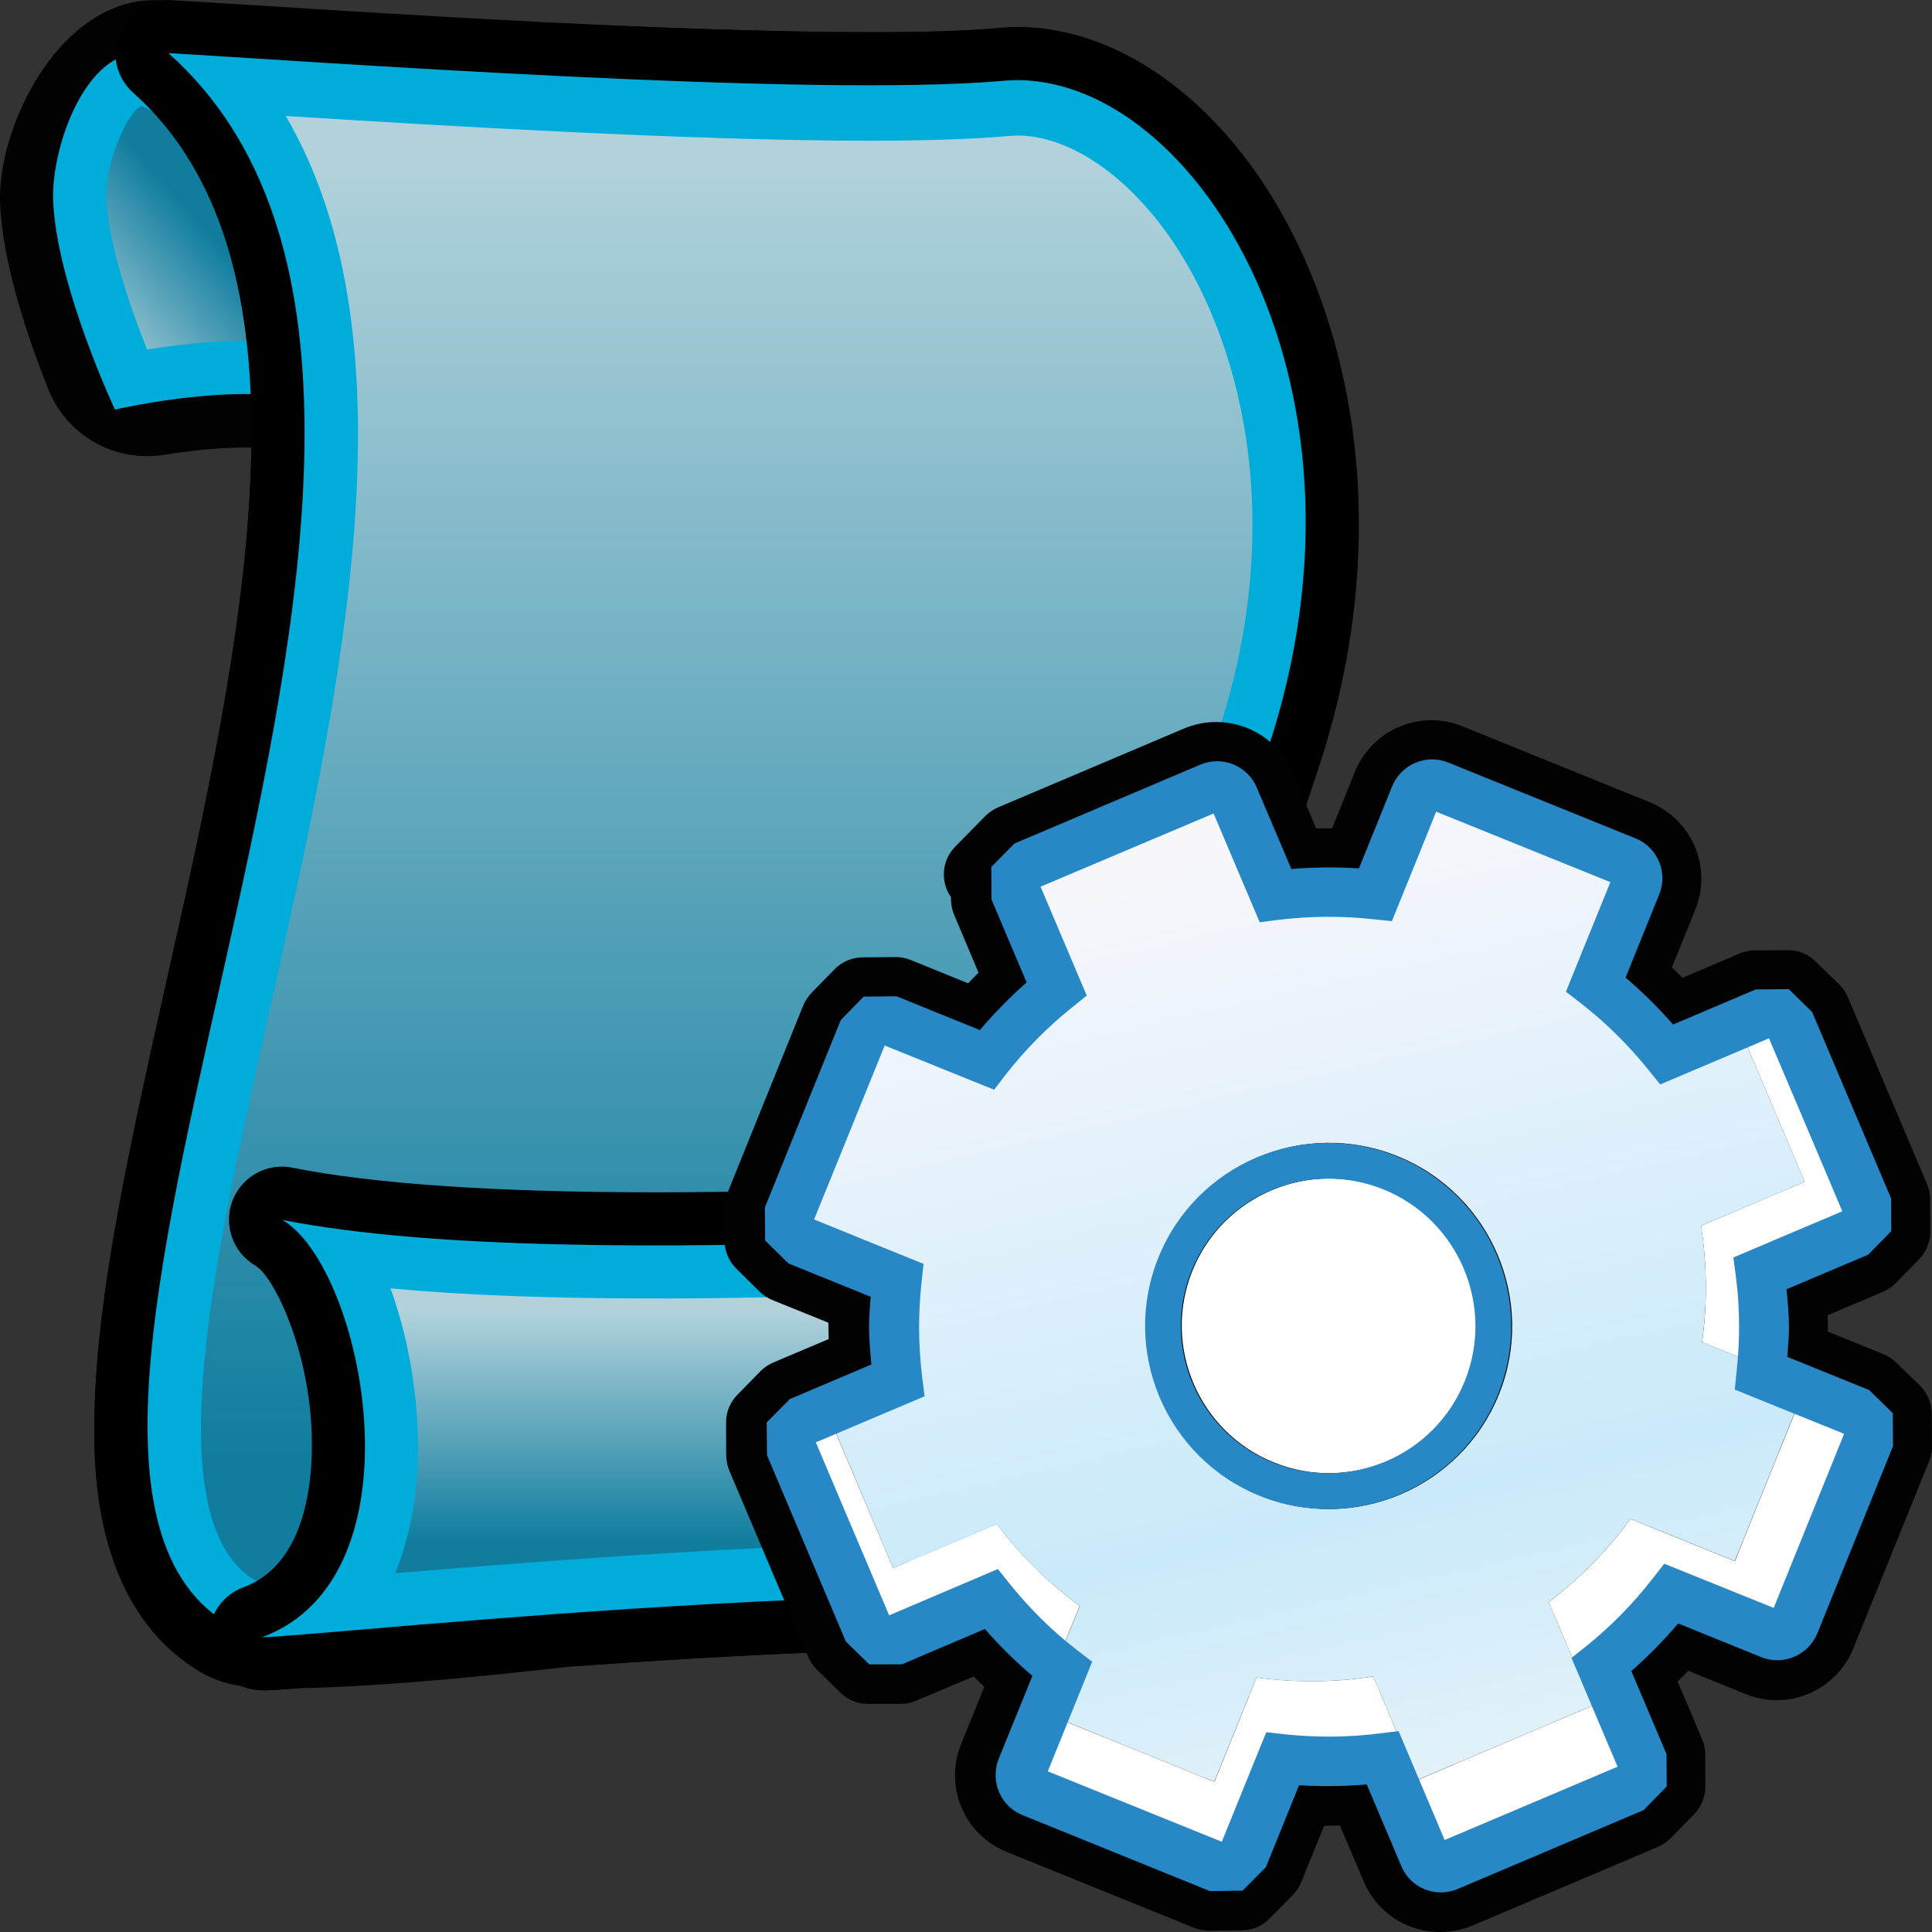 <?xml version="1.0" encoding="utf-8"?>
<!-- Generator: Adobe Illustrator 15.0.0, SVG Export Plug-In . SVG Version: 6.00 Build 0)  -->
<!DOCTYPE svg PUBLIC "-//W3C//DTD SVG 1.1//EN" "http://www.w3.org/Graphics/SVG/1.1/DTD/svg11.dtd">
<svg version="1.1"
	 id="svg7043" xmlns:ns="http://creativecommons.org/ns#" xmlns:dc="http://purl.org/dc/elements/1.1/" xmlns:cc="http://web.resource.org/cc/" xmlns:rdf="http://www.w3.org/1999/02/22-rdf-syntax-ns#" xmlns:svg="http://www.w3.org/2000/svg" xmlns:sodipodi="http://sodipodi.sourceforge.net/DTD/sodipodi-0.dtd" xmlns:inkscape="http://www.inkscape.org/namespaces/inkscape" inkscape:output_extension="org.inkscape.output.svg.inkscape" sodipodi:version="0.32" inkscape:version="0.45.1" sodipodi:docname="reportgenerator.svg" sodipodi:docbase="C:\Radix\dev\trunk\org.radixware\kernel\designer\src\common.resources\src\org\radixware\kernel\designer\resources\icons\workflow\app"
	 xmlns="http://www.w3.org/2000/svg" xmlns:xlink="http://www.w3.org/1999/xlink" x="0px" y="0px" width="32px" height="32px"
	 viewBox="0 0 32 32" enable-background="new 0 0 32 32" xml:space="preserve">
<rect x="0" y="0" width="32" height="32" fill="#333333" stroke="none"/>
<sodipodi:namedview  id="base" inkscape:cy="16.789009" inkscape:cx="21.075565" inkscape:zoom="8.637329" showgrid="true" borderopacity="1.0" bordercolor="#666666" pagecolor="#ffffff" inkscape:window-y="-8" inkscape:window-x="-8" inkscape:window-height="944" inkscape:window-width="1280" inkscape:pageshadow="2" inkscape:pageopacity="0.0" inkscape:current-layer="layer1" inkscape:document-units="px" inkscape:grid-bbox="true">
	</sodipodi:namedview>
<g>
	<path id="path10819_18_" fill="#020202" d="M4.466,27.991c-0.168,0-0.333-0.023-0.493-0.07c-0.238-0.032-0.469-0.113-0.677-0.24
		c-1.821-1.106-1.752-3.552-1.728-4.352c0.05-1.979,0.602-4.445,1.185-7.056c0.676-3.009,1.372-6.114,1.41-8.86
		c-0.034,0-0.068,0-0.104,0c-0.386,0-0.852,0.041-1.346,0.121C2.618,7.548,2.525,7.556,2.435,7.556c-0.712,0-1.364-0.43-1.634-1.107
		C0.457,5.59,0.04,4.358,0.001,3.358c-0.044-1.152,0.827-3.063,2.24-3.328c0.107-0.021,0.215-0.028,0.323-0.028
		c0.064,0,0.127,0.003,0.189,0.01C3.117,0.045,10.3,0.533,14.52,0.533c1.088,0,1.701-0.035,2.024-0.064
		c0.1-0.008,0.202-0.014,0.31-0.014c1.127,0,2.284,0.555,3.254,1.563c1.604,1.671,2.5,4.331,2.39,7.108
		c-0.041,1.208-0.27,2.437-0.674,3.642c-0.934,2.782-1.397,4.918-1.416,6.528c0,0.043,0,0.087,0,0.128
		c0.746-0.03,1.449-0.056,1.968-0.056l0.201,0.002c0.449,0.008,0.877,0.186,1.198,0.496c0.926,0.898,1.082,2.843,0.826,4.378
		c-0.359,2.145-1.439,3.474-2.817,3.474c-0.166,0-0.335-0.02-0.501-0.058c-1.028-0.238-2.623-0.358-4.739-0.358
		c-1.961,0-4.293,0.099-7.132,0.305c-1.795,0.208-3.385,0.337-4.418,0.354l-0.415,0.028C4.54,27.991,4.503,27.991,4.466,27.991
		L4.466,27.991z"/>
	<path id="path3443_23_" fill="#00ACDA" d="M5.453,6.786c0.156-1.75-0.609-4.925-2.781-5.83C1.531,0.479,0.844,2.368,0.88,3.318
		c0.055,1.404,1.024,3.466,1.024,3.466S4.392,6.203,5.453,6.786z"/>
	
		<linearGradient id="path10849_1_" gradientUnits="userSpaceOnUse" x1="280.356" y1="1099.299" x2="282.457" y2="1097.447" gradientTransform="matrix(1 0 0 1 -279.08 -1093.68)">
		<stop  offset="0" style="stop-color:#B1D2DB"/>
		<stop  offset="1" style="stop-color:#107D9F"/>
	</linearGradient>
	<path id="path10849_19_" fill="url(#path10849_1_)" d="M2.436,5.789C2.147,5.068,1.791,4.017,1.76,3.284
		c-0.022-0.6,0.361-1.44,0.58-1.528c1.331,0.569,2.055,2.396,2.218,3.91C4.399,5.653,4.236,5.646,4.062,5.646
		C3.476,5.646,2.881,5.717,2.436,5.789L2.436,5.789z"/>
	<path d="M4.747,27.917c-0.784,0-1.081-0.075-1.304-0.198c-2.901-1.574-1.876-6.148-0.689-11.446C4,10.708,5.415,4.399,2.206,1.536
		c-0.28-0.249-0.371-0.647-0.229-0.994C2.114,0.212,2.436,0,2.79,0c0.016,0,0.815,0.048,1.368,0.083
		c2.474,0.157,7.078,0.451,10.237,0.451l0,0c0.898,0,1.623-0.024,2.151-0.072c0.101-0.008,0.203-0.015,0.307-0.015
		c1.409,0,2.831,0.856,3.905,2.347c1.448,2.013,2.489,5.677,1.067,9.927c-2.666,7.966-0.903,8.943-0.058,9.415
		c0.397,0.221,1.002,0.555,1.054,1.298c0.02,0.248-0.034,0.621-0.38,0.992C20.571,26.432,7.765,27.917,4.747,27.917L4.747,27.917z"
		/>
	<path id="path3445_23_" fill="#00ACDA" d="M20.989,12.44c-3.744,11.189,0.867,9.875,0.953,11.056
		c0.132,1.876-17.053,4.009-18.079,3.451C-1.198,24.198,9.423,6.794,2.79,0.88C4.934,1,13.416,1.625,16.624,1.338
		C19.639,1.068,23.071,6.217,20.989,12.44z"/>
	
		<linearGradient id="path10830_1_" gradientUnits="userSpaceOnUse" x1="291.117" y1="1096.348" x2="291.117" y2="1117.869" gradientTransform="matrix(1 0 0 1 -279.08 -1093.68)">
		<stop  offset="0" style="stop-color:#B1D2DB"/>
		<stop  offset="1" style="stop-color:#107D9F"/>
	</linearGradient>
	<path id="path10830_19_" fill="url(#path10830_1_)" d="M4.747,26.194c-0.308,0-0.463-0.015-0.532-0.021
		c-1.638-1.018-0.675-5.317,0.258-9.477c1.166-5.2,2.464-10.998,0.26-14.775c2.586,0.163,6.729,0.41,9.667,0.41l0,0
		c0.948,0,1.724-0.027,2.303-0.078c0.05-0.004,0.099-0.008,0.151-0.008c0.82,0,1.744,0.605,2.473,1.614
		c1.195,1.659,2.039,4.718,0.829,8.341c-2.642,7.888-1.377,10.207,0.514,11.372C18.211,24.716,8.387,26.194,4.747,26.194
		L4.747,26.194z"/>
	<path d="M4.337,27.996c-0.418,0-0.781-0.295-0.863-0.71c-0.083-0.423,0.153-0.847,0.558-0.996c0.811-0.3,1.054-1.207,1.115-1.916
		c0.145-1.679-0.573-3.212-0.915-3.41c-0.373-0.217-0.534-0.671-0.383-1.072c0.132-0.349,0.463-0.569,0.823-0.569
		c0.057,0,0.113,0.006,0.172,0.018c1.363,0.271,3.38,0.407,5.998,0.407h0.001c2.664,0,5.506-0.137,7.791-0.247
		c1.543-0.074,2.875-0.138,3.723-0.138c0.167,0,0.316,0.002,0.448,0.007c0.086,0.004,0.169,0.02,0.25,0.048
		c1.524,0.524,1.868,2.865,1.545,4.819c-0.358,2.146-1.438,3.477-2.817,3.477c-0.165,0-0.332-0.019-0.497-0.057
		c-1.031-0.237-2.628-0.356-4.747-0.356c-3.751,0-8.177,0.375-10.555,0.576C5.175,27.943,4.603,27.991,4.369,28
		C4.358,27.996,4.348,27.996,4.337,27.996L4.337,27.996z"/>
	<path id="path3447_23_" fill="#00ACDA" d="M22.77,20.25c1.853,0.637,1.188,7.114-1.29,6.548c-4.334-0.996-15.87,0.277-17.142,0.321
		c2.728-1.01,1.682-6.134,0.337-6.914C9.604,21.181,20.227,20.149,22.77,20.25z"/>
	
		<linearGradient id="path10840_1_" gradientUnits="userSpaceOnUse" x1="293.789" y1="1115.399" x2="293.789" y2="1119.21" gradientTransform="matrix(1 0 0 1 -279.08 -1093.68)">
		<stop  offset="0" style="stop-color:#B1D2DB"/>
		<stop  offset="1" style="stop-color:#107D9F"/>
	</linearGradient>
	<path id="path10840_19_" fill="url(#path10840_1_)" d="M6.545,26.057c0.186-0.45,0.307-0.964,0.356-1.532
		c0.086-1.005-0.072-2.189-0.433-3.186c1.208,0.114,2.659,0.168,4.375,0.168c2.711,0,5.582-0.139,7.892-0.251
		c1.518-0.072,2.828-0.136,3.631-0.136c0.063,0,0.125,0,0.182,0.003c0.244,0.239,0.563,1.342,0.315,2.82
		c-0.21,1.258-0.717,2.005-1.084,2.005l0,0c-0.03,0-0.064-0.004-0.103-0.013c-1.176-0.271-2.855-0.402-5.138-0.402
		C13.065,25.534,9.051,25.849,6.545,26.057L6.545,26.057z"/>
</g>
<circle fill="#FFFFFF" cx="22.268" cy="21.962" r="3.607"/>
<g>
	<path id="path4251_13_" fill="#020202" d="M23.849,32c-0.55,0-1.045-0.327-1.26-0.833l-0.395-0.93
		c-0.075,0.002-0.25,0.004-0.262,0.004l-0.38,0.934c-0.031,0.079-0.079,0.152-0.139,0.212l-0.384,0.39
		c-0.122,0.124-0.286,0.194-0.46,0.195c0,0-0.546,0.006-0.549,0.006c-0.085,0-0.168-0.017-0.245-0.048l-3.104-1.258
		c-0.518-0.211-0.853-0.708-0.853-1.268c0-0.18,0.035-0.355,0.102-0.518l0.383-0.946c-0.059-0.058-0.12-0.114-0.176-0.172
		l-0.645,0.272c-0.373,0.157-0.373,0.157-0.446,0.171c-0.038,0.007-0.076,0.01-0.117,0.01l-0.542,0.001
		c-0.17,0-0.335-0.067-0.457-0.187l-0.388-0.379c-0.062-0.061-0.11-0.134-0.145-0.212l-1.307-3.085
		c-0.032-0.079-0.05-0.165-0.052-0.251l-0.002-0.544c-0.001-0.173,0.066-0.339,0.188-0.462l0.38-0.389
		c0.06-0.062,0.132-0.11,0.211-0.144l0.921-0.39c-0.003-0.068-0.006-0.25-0.006-0.271c-0.415-0.167-0.867-0.352-0.915-0.37
		c-0.082-0.031-0.159-0.081-0.223-0.144l-0.385-0.38c-0.124-0.122-0.193-0.287-0.197-0.459L12,20.012
		c-0.001-0.087,0.015-0.173,0.049-0.253l1.255-3.104c0.032-0.079,0.081-0.15,0.139-0.212l0.381-0.39
		c0.123-0.124,0.287-0.194,0.461-0.196c0,0,0.55-0.005,0.552-0.005c0.084,0,0.169,0.017,0.246,0.048l0.953,0.387
		c0.057-0.06,0.114-0.121,0.172-0.177c0,0-0.414-0.981-0.415-0.983c-0.025-0.07-0.039-0.144-0.041-0.219v-0.048
		c-0.178-0.253-0.157-0.607,0.069-0.836l0.5-0.509c0.062-0.061,0.132-0.109,0.21-0.142l3.084-1.308
		c0.171-0.071,0.349-0.106,0.529-0.106c0.553,0,1.048,0.327,1.261,0.835l0.396,0.927c0.07-0.001,0.246-0.002,0.263-0.002
		l0.378-0.936c0.213-0.52,0.71-0.854,1.27-0.854c0.176,0,0.345,0.033,0.508,0.1l3.105,1.258c0.519,0.213,0.854,0.71,0.854,1.268
		c0,0.172-0.034,0.344-0.098,0.509l-0.39,0.958c0.059,0.057,0.119,0.115,0.176,0.174l0.946-0.403c0.08-0.033,0.163-0.05,0.252-0.051
		c0,0,0.548-0.005,0.55-0.005c0.171,0,0.335,0.067,0.457,0.188l0.391,0.38c0.062,0.06,0.11,0.132,0.144,0.212l1.307,3.087
		c0.036,0.08,0.053,0.165,0.054,0.252l0.003,0.543c0,0.173-0.066,0.338-0.188,0.462l-0.381,0.388
		c-0.062,0.063-0.132,0.111-0.21,0.146l-0.921,0.39c0.005,0.068,0.005,0.249,0.005,0.271l0.919,0.373
		c0.079,0.033,0.151,0.078,0.211,0.138l0.391,0.38c0.125,0.123,0.196,0.288,0.199,0.464L32,23.951
		c0.002,0.085-0.015,0.172-0.047,0.251l-1.258,3.105c-0.214,0.52-0.711,0.853-1.267,0.853c-0.175,0-0.345-0.033-0.508-0.098
		l-0.957-0.388c-0.058,0.06-0.117,0.118-0.176,0.177c0.199,0.464,0.411,0.967,0.423,1.001c0.022,0.066,0.034,0.135,0.034,0.205
		l0.001,0.535c0.002,0.171-0.066,0.337-0.188,0.459l-0.381,0.392c-0.06,0.062-0.131,0.11-0.212,0.146l-3.083,1.307
		C24.21,31.966,24.031,32,23.849,32L23.849,32z M19.86,29.656c0.175-0.428,0.49-1.207,0.49-1.207c0.101-0.249,0.342-0.41,0.606-0.41
		c0.021,0,0.047,0.001,0.068,0.004l0.312,0.032c0.223,0.024,0.444,0.036,0.664,0.036c0.253,0,0.506-0.015,0.75-0.047l0.316-0.038
		c0.025-0.005,0.055-0.005,0.078-0.005c0.261,0,0.501,0.155,0.604,0.399l0.507,1.199c0.488-0.208,1.17-0.497,1.66-0.703
		l-0.508-1.198c-0.116-0.269-0.036-0.581,0.191-0.765l0.244-0.197c0.368-0.295,0.703-0.635,0.995-1.01l0.19-0.246
		c0.126-0.164,0.318-0.254,0.518-0.254c0.082,0,0.165,0.015,0.245,0.047l1.209,0.489c0.139-0.342,0.675-1.672,0.675-1.672
		l-1.206-0.488c-0.271-0.109-0.436-0.385-0.405-0.675l0.034-0.31c0.023-0.223,0.036-0.442,0.036-0.658
		c0-0.261-0.018-0.515-0.048-0.755l-0.041-0.31c-0.04-0.292,0.123-0.574,0.393-0.688l1.202-0.509l-0.703-1.66
		c-0.527,0.224-1.2,0.508-1.2,0.508c-0.082,0.035-0.167,0.053-0.254,0.053c-0.194,0-0.384-0.088-0.511-0.246l-0.196-0.244
		c-0.296-0.365-0.637-0.701-1.01-0.99l-0.247-0.192c-0.231-0.179-0.315-0.491-0.204-0.764l0.488-1.207l-1.669-0.676
		c-0.216,0.532-0.488,1.207-0.488,1.207c-0.102,0.25-0.342,0.409-0.607,0.409c-0.021,0-0.046,0-0.068-0.002l-0.313-0.033
		c-0.224-0.024-0.443-0.037-0.665-0.037c-0.249,0-0.504,0.015-0.753,0.046l-0.305,0.04c-0.028,0.003-0.058,0.006-0.086,0.006
		c-0.259,0-0.498-0.156-0.601-0.4l-0.509-1.199c-0.489,0.208-1.171,0.495-1.66,0.702l0.508,1.2c0.115,0.271,0.035,0.583-0.192,0.766
		l-0.246,0.196c-0.367,0.295-0.7,0.635-0.991,1.008l-0.191,0.242c-0.127,0.164-0.319,0.256-0.517,0.256
		c-0.084,0-0.167-0.017-0.246-0.048c0,0-0.672-0.272-1.208-0.489c0,0-0.518,1.279-0.676,1.671c0.53,0.215,1.206,0.487,1.206,0.487
		c0.273,0.11,0.438,0.386,0.406,0.678l-0.035,0.313c-0.023,0.217-0.035,0.437-0.035,0.657c0,0.249,0.015,0.504,0.047,0.76
		l0.039,0.312c0.035,0.29-0.125,0.569-0.395,0.684c0,0-0.667,0.281-1.198,0.505c0.207,0.491,0.496,1.171,0.702,1.659
		c0.526-0.224,1.197-0.509,1.197-0.509c0.083-0.035,0.17-0.052,0.255-0.052c0.194,0,0.386,0.086,0.513,0.244l0.196,0.245
		c0.296,0.369,0.634,0.703,1.006,0.99l0.248,0.192c0.232,0.178,0.317,0.491,0.207,0.764l-0.488,1.211L19.86,29.656z"/>
	<path id="path1817_19_" fill="#FFFFFF" d="M28.175,20.302c0.097,0.63,0.108,1.28,0.017,1.93l0.703,0.285
		c0.045-0.55,0.024-1.101-0.058-1.635l1.817-0.77l-1.308-3.084l-0.453,0.192l0.997,2.354L28.175,20.302z"/>
	<path id="path1819_19_" fill="#FFFFFF" d="M27.005,25.158c-0.384,0.53-0.843,0.994-1.354,1.377l0.727,1.716l-2.906,1.233
		l-0.727-1.716c-0.632,0.099-1.282,0.105-1.932,0.017l-0.699,1.728l-2.558-1.036l-0.37,0.914l3.103,1.257l0.743-1.832
		c0.688,0.098,1.376,0.09,2.046-0.018l0.769,1.818l3.083-1.306l-0.771-1.817c0.543-0.406,1.029-0.898,1.437-1.459l1.832,0.738
		l1.257-3.102L29.769,23.3l-1.033,2.558L27.005,25.158z"/>
	<path id="path1821_19_" fill="#FFFFFF" d="M16.509,25.244l-1.717,0.726l-0.996-2.352l-0.452,0.194l1.304,3.081l1.817-0.77
		c0.325,0.434,0.708,0.827,1.133,1.179l0.286-0.704C17.355,26.211,16.893,25.753,16.509,25.244z"/>
	
		<linearGradient id="path1830_1_" gradientUnits="userSpaceOnUse" x1="-728.909" y1="493.029" x2="-728.078" y2="493.029" gradientTransform="matrix(5.193 22.788 22.788 -5.193 -7429.68 19184.74)">
		<stop  offset="0" style="stop-color:#F7F7FB"/>
		<stop  offset="0.577" style="stop-color:#C9EAFB"/>
		<stop  offset="1" style="stop-color:#F8F8F7"/>
	</linearGradient>
	<path id="path1830_19_" fill="url(#path1830_1_)" d="M15.146,20.994c-0.069,0.475-0.082,0.951-0.052,1.42
		c0.014,0.209,0.034,0.42,0.067,0.627l-1.363,0.577l0.994,2.353l1.717-0.726c0.383,0.51,0.846,0.968,1.377,1.354L17.6,27.303
		c0.108,0.089,0.216,0.176,0.326,0.256l-0.371,0.916l2.557,1.036l0.7-1.727c0.649,0.09,1.3,0.083,1.932-0.018l0.727,1.716
		l2.908-1.232l-0.729-1.716c0.511-0.383,0.97-0.846,1.354-1.378l1.729,0.699l1.033-2.556l-0.914-0.371
		c0.02-0.139,0.03-0.275,0.042-0.412l-0.703-0.285c0.092-0.651,0.082-1.299-0.016-1.93l1.716-0.727l-0.998-2.354l-1.364,0.58
		c-0.125-0.169-0.263-0.328-0.403-0.484c-0.316-0.348-0.668-0.669-1.054-0.951l0.739-1.831l-3.101-1.256l-0.745,1.832
		c-0.689-0.099-1.378-0.089-2.047,0.015l-0.77-1.82l-0.088,0.039l-2.907,1.23l-0.088,0.038l0.771,1.818
		c-0.543,0.408-1.026,0.897-1.435,1.461l-1.832-0.742l-1.035,2.558l-0.222,0.546L15.146,20.994z M20.972,24.498
		c-1.018-0.41-1.65-1.365-1.704-2.394c-0.02-0.388,0.039-0.786,0.195-1.171c0.565-1.398,2.16-2.076,3.562-1.507
		c0.384,0.152,0.712,0.39,0.974,0.673c0.702,0.753,0.947,1.873,0.536,2.887C23.969,24.39,22.373,25.063,20.972,24.498z"/>
	<path id="path4266_13_" fill="#020202" d="M24.826,23.099c0.626-1.549-0.126-3.32-1.675-3.948
		c-1.551-0.629-3.321,0.121-3.949,1.674c-0.628,1.548,0.123,3.321,1.673,3.949C22.426,25.4,24.198,24.648,24.826,23.099z
		 M24.275,22.876c-0.506,1.249-1.931,1.851-3.176,1.346c-1.248-0.503-1.852-1.93-1.348-3.177c0.505-1.247,1.93-1.852,3.177-1.347
		C24.177,20.204,24.779,21.629,24.275,22.876z"/>
	<path id="path1834_24_" fill="#2788C5" d="M24.81,23.1c0.627-1.551-0.124-3.319-1.675-3.948c-1.55-0.628-3.319,0.122-3.947,1.673
		c-0.628,1.548,0.122,3.321,1.673,3.949C22.412,25.4,24.184,24.649,24.81,23.1z M24.26,22.878c-0.504,1.249-1.93,1.849-3.177,1.345
		c-1.248-0.504-1.851-1.931-1.345-3.178c0.505-1.247,1.929-1.851,3.176-1.345C24.16,20.205,24.764,21.632,24.26,22.878z"/>
	<path id="path1838_19_" fill="#2788C5" d="M24.141,31.289l3.083-1.308l0.382-0.392l-0.003-0.536
		c-0.001-0.003-0.389-0.915-0.583-1.375c0.277-0.244,0.534-0.504,0.776-0.788c0.363,0.146,1.377,0.558,1.377,0.558
		c0.363,0.146,0.776-0.031,0.927-0.392l1.255-3.105l-0.005-0.546l-0.392-0.382c0,0-0.893-0.363-1.354-0.549
		c0.011-0.168,0.027-0.332,0.027-0.497c0-0.21-0.021-0.416-0.04-0.623c0.373-0.159,1.353-0.573,1.353-0.573l0.381-0.389
		l-0.002-0.542l-1.308-3.087l-0.387-0.379l-0.547,0.004c0,0-1.009,0.428-1.369,0.581c-0.246-0.28-0.507-0.538-0.787-0.777
		c0.147-0.362,0.557-1.378,0.557-1.378c0.037-0.089,0.053-0.179,0.053-0.266c0-0.281-0.168-0.55-0.443-0.661l-3.105-1.257
		c-0.363-0.147-0.777,0.028-0.928,0.392c0,0-0.361,0.896-0.551,1.362c-0.37-0.026-0.744-0.02-1.119,0.009
		c-0.158-0.374-0.573-1.349-0.573-1.349c-0.152-0.362-0.569-0.531-0.933-0.38l-3.08,1.307l-0.381,0.386l-0.12,0.122l0.117-0.119
		l0.004,0.54c0.001,0.002,0.389,0.918,0.581,1.372c-0.273,0.242-0.535,0.506-0.774,0.789c-0.364-0.146-1.377-0.559-1.377-0.559
		l-0.548,0.005l-0.38,0.39l-1.257,3.104l0.006,0.547l0.386,0.379c0.002,0,0.897,0.363,1.361,0.552
		c-0.012,0.164-0.027,0.332-0.027,0.497c0,0.208,0.02,0.415,0.039,0.624c-0.375,0.159-1.351,0.573-1.351,0.573l-0.383,0.387
		l0.005,0.543l1.305,3.084l0.388,0.38h0.542c0.004-0.003,0.916-0.392,1.374-0.585c0.243,0.279,0.507,0.537,0.787,0.776
		c-0.146,0.362-0.56,1.377-0.56,1.377c-0.035,0.088-0.049,0.179-0.049,0.266c0,0.283,0.167,0.551,0.443,0.662l3.104,1.259
		l0.543-0.007l0.386-0.389c0,0,0.396-0.978,0.55-1.357c0.377,0.023,0.75,0.018,1.121-0.012c0.158,0.375,0.573,1.353,0.573,1.353
		C23.361,31.271,23.779,31.441,24.141,31.289z M20.854,28.983c0,0-0.54,1.333-0.617,1.522c-0.197-0.08-2.688-1.088-2.882-1.166
		c0.112-0.278,0.735-1.816,0.735-1.816l-0.25-0.192c-0.411-0.316-0.786-0.687-1.116-1.098l-0.196-0.245c0,0-1.612,0.687-1.801,0.767
		c-0.082-0.193-1.13-2.67-1.214-2.865c0.279-0.118,1.801-0.763,1.801-0.763l-0.039-0.312c-0.034-0.278-0.052-0.56-0.052-0.84
		c0-0.243,0.015-0.485,0.04-0.728l0.034-0.313c0,0-1.623-0.657-1.813-0.736c0.082-0.197,1.088-2.686,1.169-2.881
		c0.28,0.113,1.812,0.732,1.812,0.732l0.191-0.248c0.323-0.414,0.693-0.789,1.1-1.114l0.244-0.197c0,0-0.684-1.616-0.765-1.804
		c0.186-0.077,2.669-1.13,2.866-1.212c0.118,0.278,0.764,1.802,0.764,1.802l0.312-0.041c0.521-0.062,1.05-0.067,1.564-0.01
		l0.313,0.032c0,0,0.659-1.622,0.733-1.813c0.199,0.08,2.688,1.087,2.886,1.167c-0.115,0.279-0.736,1.815-0.736,1.815l0.249,0.192
		c0.409,0.32,0.785,0.689,1.115,1.1l0.197,0.244c0,0,1.611-0.683,1.802-0.764c0.086,0.199,1.133,2.67,1.214,2.865
		c-0.267,0.111-1.804,0.765-1.804,0.765l0.041,0.31c0.037,0.277,0.054,0.559,0.054,0.84c0,0.241-0.015,0.482-0.04,0.727
		l-0.032,0.311c0,0,1.621,0.656,1.811,0.733c-0.08,0.2-1.086,2.688-1.166,2.883c-0.191-0.076-1.813-0.732-1.813-0.732l-0.193,0.247
		c-0.322,0.415-0.691,0.791-1.098,1.118l-0.245,0.195c0,0,0.681,1.611,0.763,1.802c-0.194,0.082-2.666,1.132-2.864,1.214
		c-0.118-0.278-0.763-1.804-0.763-1.804l-0.313,0.039c-0.515,0.065-1.039,0.07-1.565,0.015l-0.313-0.035L20.854,28.983
		L20.854,28.983z"/>
</g>
</svg>
